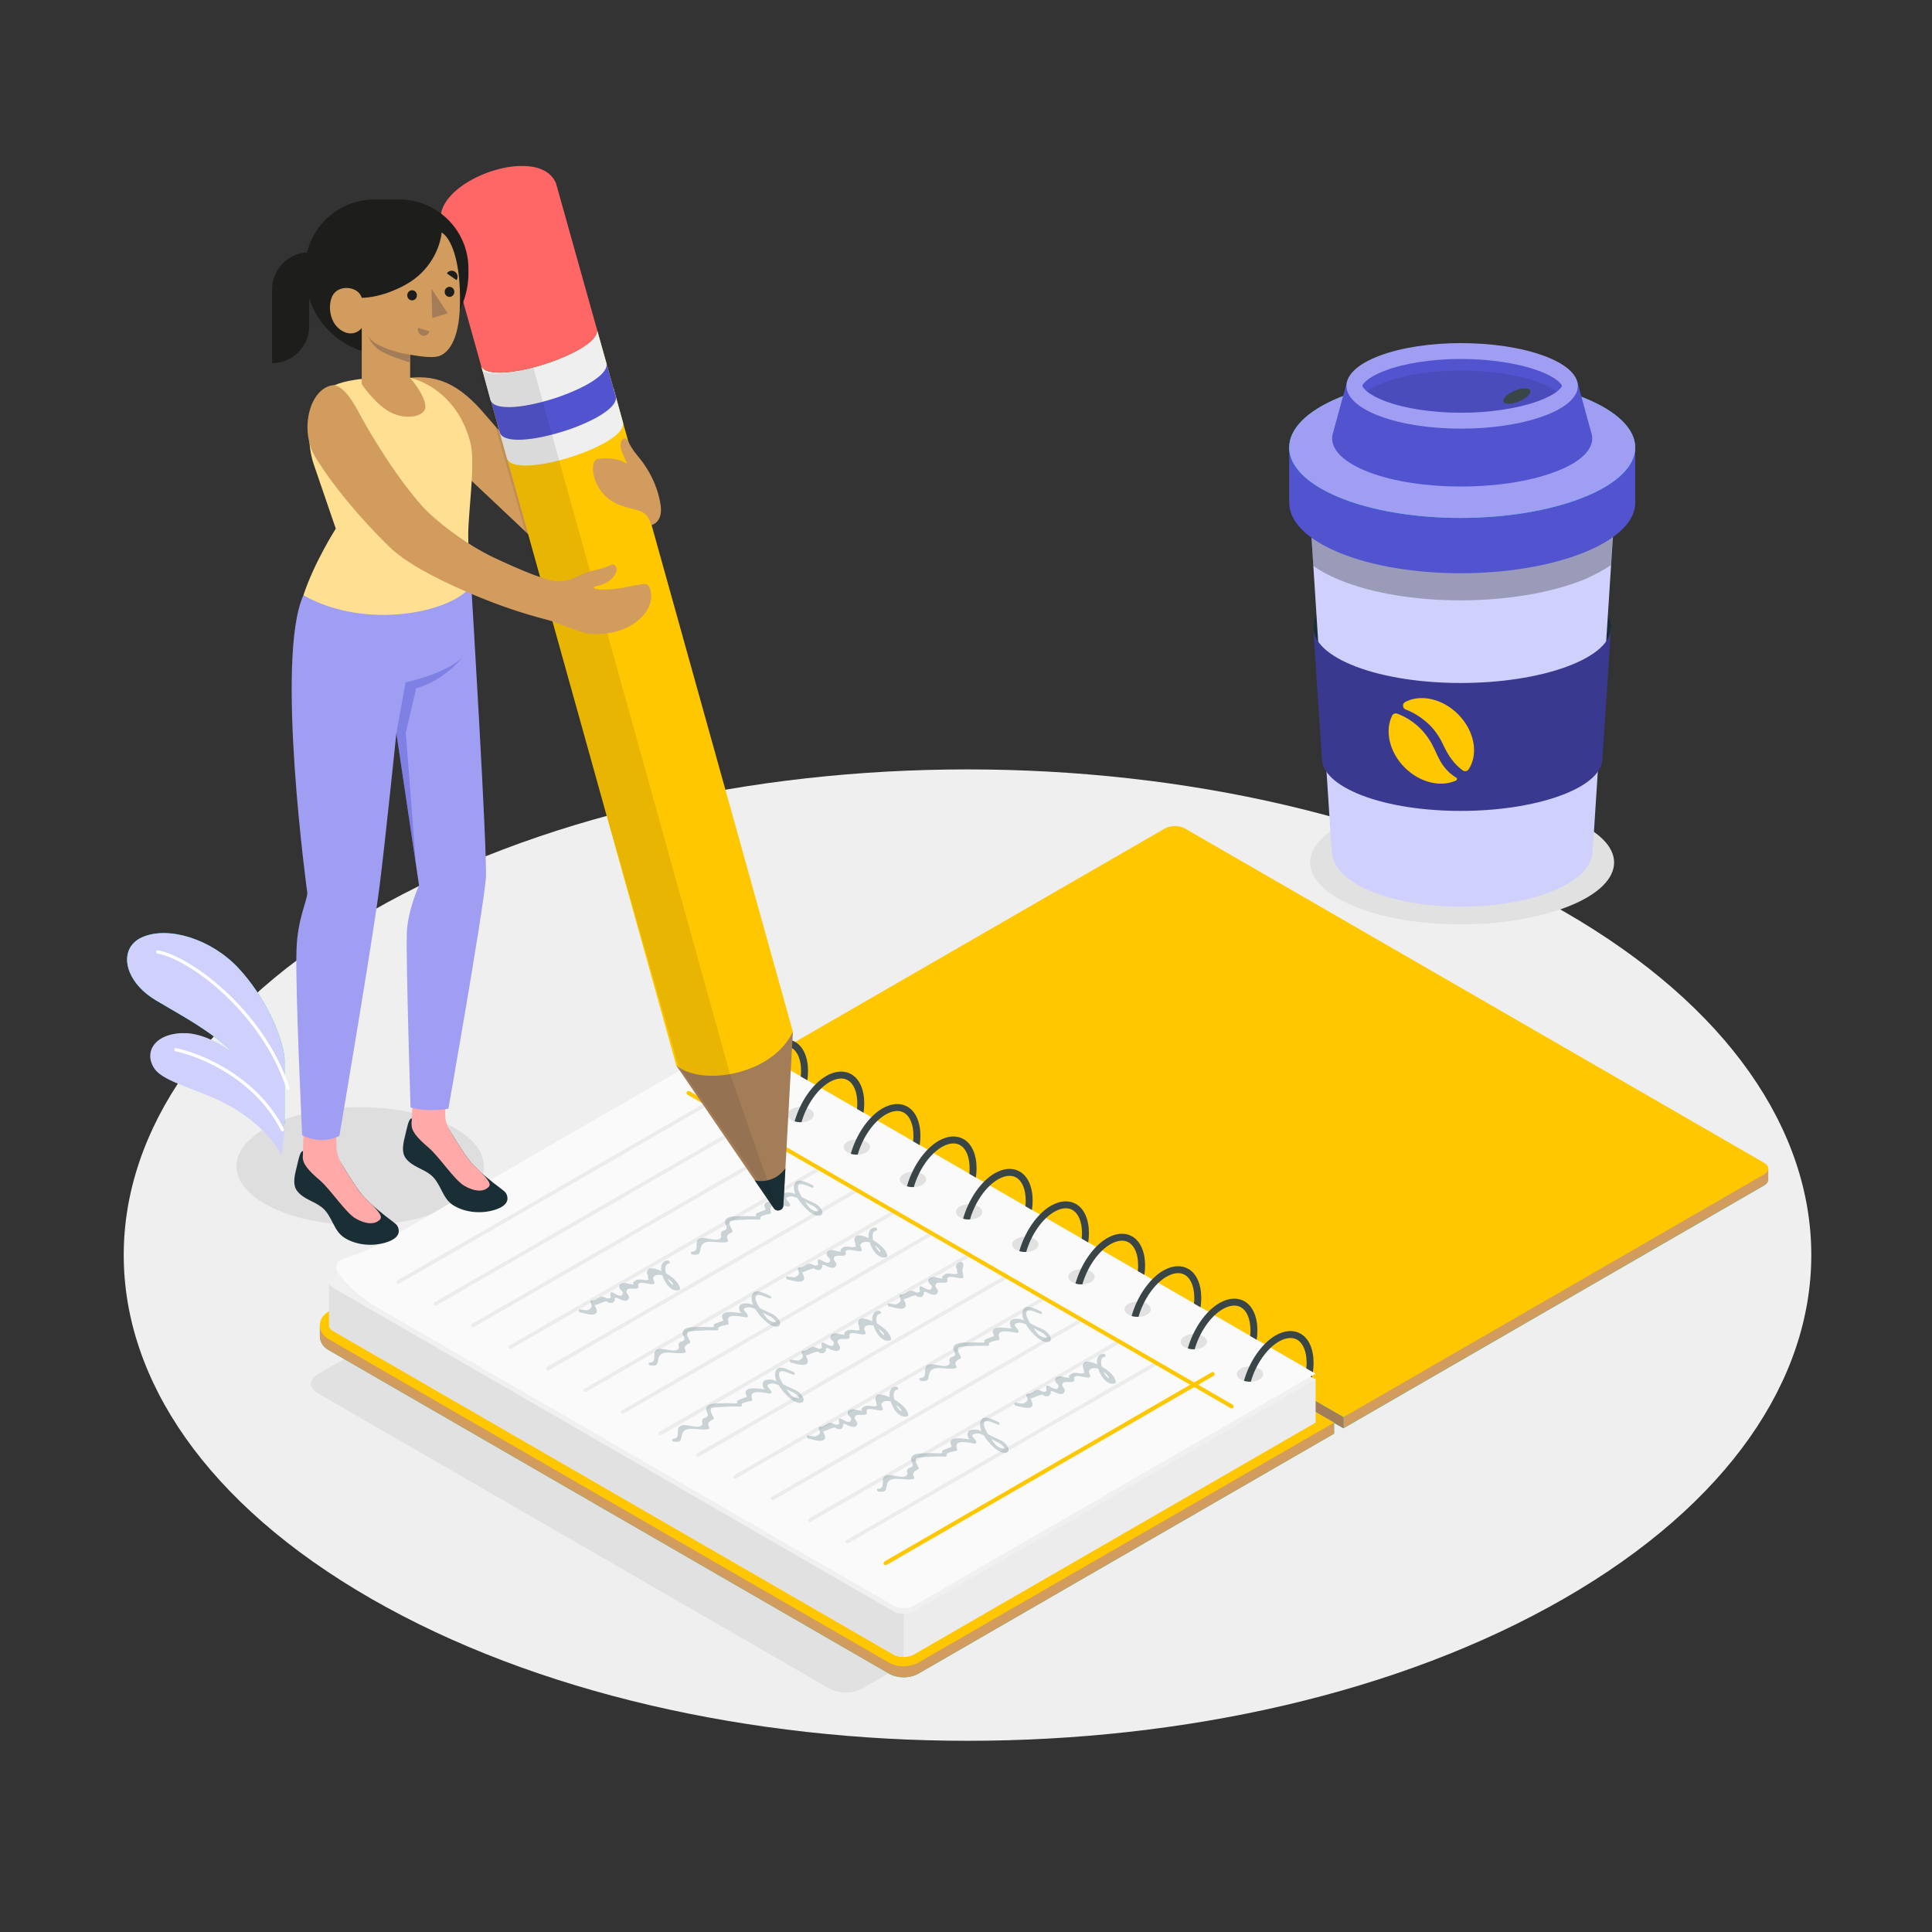 <?xml version="1.0" encoding="UTF-8"?><svg id="a" xmlns="http://www.w3.org/2000/svg" viewBox="0 0 300 300"><rect x="0" y="0" width="300" height="300" fill="#333333" stroke="none"/><path id="b" d="M57.59,248.22c51.17,29.45,134.13,29.46,185.29,0,51.17-29.46,51.17-77.21,0-106.66-51.17-29.45-134.13-29.45-185.29,0-51.17,29.45-51.17,77.21,0,106.66Z" style="fill:#efefef; isolation:isolate;"/><path id="c" d="M49.36,216.35l79.4,45.84c1.42,.82,3.73,.82,5.15,0l120.46-69.55c1.42-.82,1.42-2.15,0-2.97l-79.39-45.84c-1.42-.82-3.73-.82-5.15,0L49.36,213.38c-1.42,.82-1.42,2.15,0,2.97Z" style="fill:#e1e1e1;"/><path id="d" d="M69.51,187.56c-7.5,3.58-19.67,3.58-27.17,0-7.5-3.58-7.5-9.37,0-12.95,7.5-3.58,19.67-3.58,27.17,0,7.5,3.58,7.5,9.37,0,12.95Z" style="fill:#1d1d1b; isolation:isolate; opacity:.08;"/><g id="e"><g><path d="M44.2,164.49c-.29-3.63-3.09-9.82-7.23-14.22-4.14-4.41-10.77-6.53-14.86-4.75-3.81,1.65-2.97,6.76,2.05,9.78,5.02,3.02,12.51,6.72,15.07,12.44l4.96,6.87v-10.11Z" style="fill:#00dfbf;"/><path d="M44.2,164.49c-.29-3.63-3.09-9.82-7.23-14.22-4.14-4.41-10.77-6.53-14.86-4.75-3.81,1.65-2.97,6.76,2.05,9.78,5.02,3.02,12.51,6.72,15.07,12.44l4.96,6.87v-10.11Z" style="fill:#d0d0fc;"/><path d="M44.72,169.24s.05,0,.08-.01c.13-.04,.2-.19,.16-.32-4.08-12.31-15.64-20.55-20.44-21.34-.13-.02-.27,.07-.29,.21-.02,.14,.07,.27,.21,.29,4.7,.77,16.03,8.88,20.05,21,.03,.11,.13,.17,.24,.17Z" style="fill:#fff;"/></g><path d="M43.66,179.47c-.75-1.99-3.51-5.16-7.76-7.61-4.7-2.72-10.46-3.68-11.95-5.97-1.79-2.75,.41-5.66,5.04-5.46,4.62,.2,13.17,5.8,15.22,15.1l-.54,3.94Z" style="fill:#d0d0fc;"/><path d="M43.87,175.69s.08,0,.11-.03c.12-.06,.17-.21,.11-.34-3.98-7.92-12.38-11.63-16.72-12.57-.14-.03-.27,.06-.3,.19-.03,.14,.06,.27,.19,.3,4.25,.92,12.48,4.55,16.37,12.3,.04,.09,.13,.14,.22,.14Z" style="fill:#fff;"/></g><g id="f"><g><path d="M115.57,168.07v-1.72l65.32-35.99c.86-.49,2.24-.49,3.1,0l90.58,51.11s0,1.39,0,1.71c0,.32-.21,.65-.64,.9l-65.32,37.71-93.03-53.71Z" style="fill:#00dfbf;"/><path d="M274.57,183.17c0-.32,0-1.71,0-1.71l-1.11-.62-64.85,39.22v1.72l65.32-37.71c.43-.25,.64-.57,.64-.9Z" style="fill:#d19c5e;"/><path d="M115.57,166.35l65.32-37.71c.86-.49,2.24-.49,3.1,0l89.94,51.92c.86,.49,.86,1.3,0,1.79l-65.32,37.71-93.03-53.71Z" style="fill:#ffc700;"/><polygon points="208.61 221.78 208.61 220.06 115.57 166.35 115.57 168.07 208.61 221.78" style="fill:#a37c58;"/></g><g><path d="M117.06,168.89l-66.03,34.77-1.36,2.13v1.72c0,.86,.49,1.64,1.36,2.13l87.03,50.25c.63,.36,1.43,.56,2.27,.56s1.64-.2,2.27-.56l64.56-37.27v-1.72l-90.08-52.01Z" style="fill:#00dfbf;"/><path d="M117.06,168.89l-66.03,34.77-1.36,2.13v1.72c0,.86,.49,1.64,1.36,2.13l87.03,50.25c.63,.36,1.43,.56,2.27,.56s1.64-.2,2.27-.56l64.56-37.27v-1.72l-90.08-52.01Z" style="fill:#d19c5e;"/><path d="M140.32,258.74c-.83,0-1.64-.2-2.27-.56l-87.03-50.25c-.86-.5-1.36-1.28-1.36-2.13s.49-1.64,1.36-2.13l63.13-36.45,92.99,53.69-64.56,37.27c-.63,.36-1.43,.56-2.27,.56Z" style="fill:#ffc700;"/></g><g><path d="M114.16,162.17l-62.41,36.03-.64,.89v6.7h0c0,.32,.21,.65,.64,.89l87.03,50.25c.86,.49,2.24,.49,3.1,0l62.41-36.03v-6.7l-90.13-52.04Z" style="fill:#ececec;"/><path d="M204.29,214.21l-.78,.45-10.16,5.86-1.89,1.1-49.59,28.62c-.86,.49-2.25,.49-3.1,0l-87.03-50.25c-.85-.49-.85-1.3,0-1.79l.83-.48,61.58-35.55,89.36,51.59,.19,.11,.59,.34Z" style="fill:#f0f0f0;"/><path d="M140.32,250.61v6.7c-.56,0-1.12-.12-1.55-.37l-87.03-50.25c-.42-.24-.64-.57-.64-.89v-6.7c0,.32,.21,.64,.64,.89l87.03,50.25c.42,.25,.99,.37,1.55,.37Z" style="fill:#e1e1e1;"/></g><path d="M204.29,213.31l-11.24,6.48-1.76,1.02-49.41,28.53c-.86,.49-2.25,.49-3.1,0l-77.93-45c-.7-.39-1.35-.77-1.96-1.13-3.17-1.93-5.08-3.66-6.31-5.5-.05-.08-.1-.15-.15-.23-.1-.15-.16-.31-.19-.47-.14-.69,.31-1.35,1.09-1.57,1.51-.45,3.79-1.25,5.88-2.45,.03-.01,.05-.03,.08-.04l54.88-31.69,90.13,52.04Z" style="fill:#fafafa;"/><g><g><path d="M192.65,212.53c-.8,.46-.8,1.22,0,1.68,.8,.46,2.09,.46,2.89,0s.8-1.22,0-1.68c-.8-.46-2.1-.46-2.89,0Z" style="opacity:.1;"/><path d="M201.95,207.1c-1.1-.64-2.48-.54-3.89,.27-2.18,1.27-4.07,4.09-4.9,7.04,.33,.11,.7,.15,1.07,.13,.76-2.63,2.43-5.12,4.37-6.24,.63-.36,1.23-.54,1.78-.54,.38,0,.73,.09,1.04,.27,.93,.54,1.47,1.85,1.47,3.59,0,.29-.01,.57-.05,.86l1.02,.59c.07-.49,.11-.97,.11-1.45,0-2.13-.73-3.78-2-4.52Z" style="fill:#394547;"/><path d="M203.75,213.62c0,.08-.03,.16-.05,.25l-.19-.11,.24-.14Z" style="fill:#1a2e35;"/></g><g><path d="M183.93,207.49c-.8,.46-.8,1.21,0,1.68,.8,.46,2.09,.46,2.89,0,.8-.46,.8-1.22,0-1.68-.8-.46-2.1-.46-2.89,0Z" style="opacity:.1;"/><path d="M193.23,202.07c-1.1-.64-2.48-.54-3.89,.27-2.18,1.27-4.07,4.09-4.9,7.04,.33,.11,.7,.15,1.07,.13,.76-2.63,2.43-5.12,4.37-6.24,.63-.36,1.23-.54,1.78-.54,.38,0,.73,.09,1.04,.27,.93,.54,1.47,1.85,1.47,3.59,0,.29-.01,.57-.05,.86l1.02,.59c.07-.49,.11-.97,.11-1.45,0-2.13-.73-3.78-2-4.52Z" style="fill:#394547;"/></g><g><path d="M175.21,202.46c-.8,.46-.8,1.21,0,1.68,.8,.46,2.09,.46,2.89,0s.8-1.22,0-1.68-2.1-.46-2.89,0Z" style="opacity:.1;"/><path d="M184.51,197.03c-1.1-.64-2.48-.54-3.89,.27-2.18,1.27-4.07,4.09-4.9,7.04,.33,.11,.7,.15,1.07,.13,.76-2.63,2.43-5.12,4.37-6.24,.63-.36,1.23-.54,1.78-.54,.38,0,.73,.09,1.04,.27,.93,.54,1.47,1.85,1.47,3.59,0,.29-.01,.57-.05,.86l1.02,.59c.07-.49,.11-.97,.11-1.45,0-2.13-.73-3.78-2-4.52Z" style="fill:#394547;"/></g><g><path d="M166.49,197.42c-.8,.46-.8,1.21,0,1.68,.8,.46,2.09,.46,2.89,0,.8-.46,.8-1.22,0-1.68-.8-.46-2.1-.46-2.89,0Z" style="opacity:.1;"/><path d="M175.79,191.99c-1.1-.64-2.48-.54-3.89,.27-2.18,1.27-4.07,4.09-4.9,7.04,.33,.11,.7,.15,1.07,.13,.76-2.63,2.43-5.12,4.37-6.24,.63-.36,1.23-.54,1.78-.54,.38,0,.73,.09,1.04,.27,.93,.54,1.47,1.85,1.47,3.59,0,.29-.01,.57-.05,.86l1.02,.59c.07-.49,.11-.97,.11-1.45,0-2.13-.73-3.78-2-4.52Z" style="fill:#394547;"/></g><g><path d="M157.77,192.39c-.8,.46-.8,1.21,0,1.68,.8,.46,2.09,.46,2.89,0,.8-.46,.8-1.22,0-1.68-.8-.46-2.1-.46-2.89,0Z" style="opacity:.1;"/><path d="M167.07,186.96c-1.1-.64-2.48-.54-3.89,.27-2.18,1.27-4.07,4.09-4.9,7.04,.33,.11,.7,.15,1.07,.13,.76-2.63,2.43-5.12,4.37-6.24,.63-.36,1.23-.54,1.78-.54,.38,0,.73,.09,1.04,.27,.93,.54,1.47,1.85,1.47,3.59,0,.29-.01,.57-.05,.86l1.02,.59c.07-.49,.11-.97,.11-1.45,0-2.13-.73-3.78-2-4.52Z" style="fill:#394547;"/></g><g><path d="M149.04,187.35c-.8,.46-.8,1.22,0,1.68,.8,.46,2.09,.46,2.89,0,.8-.46,.8-1.22,0-1.68-.8-.46-2.1-.46-2.89,0Z" style="opacity:.1;"/><path d="M158.34,181.92c-1.1-.64-2.48-.54-3.89,.27-2.18,1.27-4.07,4.09-4.9,7.04,.33,.11,.7,.15,1.07,.13,.76-2.63,2.43-5.12,4.37-6.24,.63-.36,1.23-.54,1.77-.54,.38,0,.73,.09,1.04,.27,.93,.54,1.47,1.85,1.47,3.59,0,.29-.01,.57-.05,.86l1.02,.59c.07-.49,.11-.97,.11-1.45,0-2.13-.73-3.78-2-4.52Z" style="fill:#394547;"/></g><g><path d="M140.32,182.31c-.8,.46-.8,1.21,0,1.68,.8,.46,2.09,.46,2.89,0,.8-.46,.8-1.22,0-1.68-.8-.46-2.1-.46-2.89,0Z" style="opacity:.1;"/><path d="M149.62,176.89c-1.1-.64-2.48-.54-3.89,.27-2.18,1.27-4.07,4.09-4.9,7.04,.33,.11,.7,.15,1.07,.13,.76-2.63,2.43-5.12,4.37-6.24,.63-.36,1.23-.54,1.78-.54,.38,0,.73,.09,1.04,.27,.93,.54,1.47,1.85,1.47,3.59,0,.29-.01,.57-.05,.86l1.02,.59c.07-.49,.11-.97,.11-1.45,0-2.13-.73-3.78-2-4.52Z" style="fill:#394547;"/></g><g><path d="M131.6,177.28c-.8,.46-.8,1.21,0,1.68,.8,.46,2.09,.46,2.89,0,.8-.46,.8-1.22,0-1.68s-2.1-.46-2.89,0Z" style="opacity:.1;"/><path d="M140.9,171.85c-1.1-.64-2.48-.54-3.89,.27-2.18,1.27-4.07,4.09-4.9,7.04,.33,.11,.7,.15,1.07,.13,.76-2.63,2.43-5.12,4.37-6.24,.63-.36,1.23-.54,1.78-.54,.38,0,.73,.09,1.04,.27,.93,.54,1.47,1.85,1.47,3.59,0,.29-.01,.57-.05,.86l1.02,.59c.07-.49,.11-.97,.11-1.45,0-2.13-.73-3.78-2-4.52Z" style="fill:#394547;"/></g><g><path d="M122.88,172.24c-.8,.46-.8,1.21,0,1.68,.8,.46,2.09,.46,2.89,0,.8-.46,.8-1.22,0-1.68-.8-.46-2.1-.46-2.89,0Z" style="opacity:.1;"/><path d="M132.18,166.81c-1.1-.64-2.48-.54-3.89,.27-2.18,1.27-4.07,4.09-4.9,7.04,.33,.11,.7,.15,1.07,.13,.76-2.63,2.43-5.12,4.37-6.24,.63-.36,1.23-.54,1.78-.54,.38,0,.73,.09,1.04,.27,.93,.54,1.47,1.85,1.47,3.59,0,.29-.01,.57-.05,.86l1.02,.59c.07-.49,.11-.97,.11-1.45,0-2.13-.73-3.78-2-4.52Z" style="fill:#394547;"/></g><g><path d="M114.15,167.21c-.8,.46-.8,1.21,0,1.68s2.09,.46,2.89,0c.8-.46,.8-1.22,0-1.68-.8-.46-2.1-.46-2.89,0Z" style="opacity:.1;"/><path d="M123.45,161.78c-1.1-.64-2.48-.54-3.89,.27-2.18,1.27-4.07,4.09-4.9,7.04,.33,.11,.7,.15,1.07,.13,.76-2.63,2.43-5.12,4.37-6.24,.63-.36,1.23-.54,1.78-.54,.38,0,.73,.09,1.04,.27,.93,.54,1.47,1.85,1.47,3.59,0,.29-.01,.57-.05,.86l1.02,.59c.07-.49,.11-.97,.11-1.45,0-2.13-.73-3.78-2-4.52Z" style="fill:#394547;"/></g></g><g><line x1="179.62" y1="211.66" x2="131.6" y2="239.38" style="fill:none; stroke:#ececec; stroke-linecap:round; stroke-miterlimit:10; stroke-width:.57px;"/><line x1="173.8" y1="208.3" x2="125.79" y2="236.03" style="fill:none; stroke:#ececec; stroke-linecap:round; stroke-miterlimit:10; stroke-width:.57px;"/><line x1="167.98" y1="204.95" x2="119.97" y2="232.67" style="fill:none; stroke:#ececec; stroke-linecap:round; stroke-miterlimit:10; stroke-width:.57px;"/><line x1="162.17" y1="201.59" x2="114.15" y2="229.31" style="fill:none; stroke:#ececec; stroke-linecap:round; stroke-miterlimit:10; stroke-width:.57px;"/><line x1="156.35" y1="198.23" x2="108.34" y2="225.95" style="fill:none; stroke:#ececec; stroke-linecap:round; stroke-miterlimit:10; stroke-width:.57px;"/><line x1="150.54" y1="194.87" x2="102.52" y2="222.6" style="fill:none; stroke:#ececec; stroke-linecap:round; stroke-miterlimit:10; stroke-width:.57px;"/><line x1="144.72" y1="191.52" x2="96.71" y2="219.24" style="fill:none; stroke:#ececec; stroke-linecap:round; stroke-miterlimit:10; stroke-width:.57px;"/><line x1="138.91" y1="188.16" x2="90.89" y2="215.88" style="fill:none; stroke:#ececec; stroke-linecap:round; stroke-miterlimit:10; stroke-width:.57px;"/><line x1="133.09" y1="184.8" x2="85.08" y2="212.52" style="fill:none; stroke:#ececec; stroke-linecap:round; stroke-miterlimit:10; stroke-width:.57px;"/><line x1="127.28" y1="181.44" x2="79.26" y2="209.17" style="fill:none; stroke:#ececec; stroke-linecap:round; stroke-miterlimit:10; stroke-width:.57px;"/><line x1="121.46" y1="178.09" x2="73.45" y2="205.81" style="fill:none; stroke:#ececec; stroke-linecap:round; stroke-miterlimit:10; stroke-width:.57px;"/><line x1="115.65" y1="174.73" x2="67.63" y2="202.45" style="fill:none; stroke:#ececec; stroke-linecap:round; stroke-miterlimit:10; stroke-width:.57px;"/><line x1="109.83" y1="171.37" x2="61.82" y2="199.09" style="fill:none; stroke:#ececec; stroke-linecap:round; stroke-miterlimit:10; stroke-width:.57px;"/></g><g><path d="M191.25,218.69c-.05,0-.11-.01-.16-.04l-84.33-48.67c-.15-.09-.2-.28-.12-.43,.09-.15,.28-.2,.43-.11l84.33,48.67c.15,.09,.2,.28,.12,.43-.06,.1-.16,.16-.27,.16Z" style="fill:#ffc700;"/><path d="M137.51,243.05c-.11,0-.21-.06-.27-.16-.09-.15-.03-.34,.11-.43l50.79-29.37c.15-.09,.34-.03,.43,.11,.09,.15,.03,.34-.11,.43l-50.79,29.37s-.1,.04-.16,.04Z" style="fill:#ffc700;"/></g><g style="opacity:.25;"><g><path d="M162.89,207.23c-.44-.67-1.26-.94-1.96-1.26-.29-.13-.61-.31-.95-.48-.44-.71-1.03-1.87-.25-2.01,.46-.09,1.36,.4,1.87,.55,.28,.08,.22-.33,.02-.41-.86-.34-2.49-1.4-2.84,.06-.1,.39,0,.86,.2,1.34-.43-.17-.86-.27-1.26-.23-.4,.04-.75,.05-.89,.52-.08,.26,.03,.37,.05,.57,.03,.3,.32,.39,.41,.41-.05,0-.18-.02-.46-.03-.61-.02-2.26-.42-2.64,.33-.16,.31,.2,.74,.15,.86-.02,.05-1.2,.45-1.41,.58-.09,.06-.03,.38-.08,.41-.18,.1-1.39-.02-1.75,.01-.96,.08-3.34-.28-3.03,1.2,.03,.16,.16,.14,.19,.4,.02,.21,.05,.31,.07,.36-.03,0-.1,.02-.23,.2-.08,.11-.41,.08-.53,.23-.46,.57,.24,.77-.33,1.13-.8,.5-2.47-.51-3.28,.05-.72,.5,.22,1.94-1.06,1.96-.28,0-.12,.42,.1,.44,1.2,.1,1.07-.12,1.3-1.1,.37-1.59,2.75-.5,4.09-.86,.15-.04,.17-.23,.1-.35-.35-.57,.06-.88,.59-1.12,.15-.07,.17-.21,.1-.35-.14-.26-.65-1.05-.34-1.43,.07-.09,1.25-.16,1.42-.17,1.03-.06,2.07-.11,3.11-.05,.14,0,.26-.16,.2-.29-.15-.33,1.19-.55,1.49-.61,.12-.03,.17-.18,.13-.28-.64-1.59,1.72-1.01,2.7-.85,.19,.03,.33-.12,.27-.3-.15-.54-1.34-1.08,.07-1.27,.28-.04,.66,.08,1.08,.26,.65,1.09,1.73,2.15,2.46,2.53,.93,.49,1.87,.16,1.16-.92Zm-.43,.29c.29,.39-.63,.07-.74,.02-.54-.24-.91-.84-1.23-1.31,.29,.16,.54,.3,.73,.39,.51,.23,.9,.44,1.25,.9Z" style="fill:#375a64;"/><path d="M138.87,217.34c-.18-.69-.2-1.45,.45-1.54,.31-.04,.09-.46-.14-.47-.87-.03-1.14,.73-1.03,1.63-.4-.18-.78-.31-1.08-.37-.56-.11-.93-.12-1.12,.45-.11,.34,.16,.57,.14,.88-.03,.45,.42,.27-.26,.45-.17,.05-.59-.07-.79-.08-.69-.03-.75,.01-1.17,.36-.43,.36,.63,.53-.62,.33-.32-.05-.65-.21-.98-.14-.46,.1-.7,.24-.63,.75,.03,.23,.53,.53,.53,.68-.03,1.1-1.2,.17-1.65,0-.13-.05-.28,.03-.28,.17-.02,.55,.36,.74-.43,.79-.1,0-.64-.3-.82-.3-.51-.01-.98,.67-1.65,.61-.18-.02-.24,.15-.19,.3,.18,.5,.45,.8-.55,1.23-.02,0-1.18-.15-1.16-.15-.29,0-.1,.47,.12,.48,.46,.03,2.01,.69,2.47,.07,.34-.46-.33-.99-.16-1.28-.11,.19,.88-.27,.99-.31,.16-.06,.57-.22,.78-.21,.14,0,.26,.23,.4,.22,.19,0,.4,.09,.58-.01,.13-.08,.22-.32,.29-.37,.18-.12-.23-.26,.12-.38,.25-.09,.47,.17,.71,.24,.37,.12,.94,.4,1.26,0,.42-.52-.35-.89-.28-1.24,.16-.79,1.28-.19,1.8-.54,.08-.05,.1-.15,.07-.24-.32-1.09,1.65-.24,2.28-.35,.11-.02,.23-.09,.21-.23-.01-.1-.25-.67-.24-.68,.16-.65,1.05-.58,1.47-.47,.4,1.32,1.45,2.66,2.59,2.3,.08-.03,.15-.11,.14-.2-.08-.88-1.1-1.78-2.16-2.4Zm.41,1.09c-.04-.07-.09-.18-.15-.31,.38,.28,.74,.62,.8,.79,.22,.66-.55-.3-.65-.48Z" style="fill:#375a64;"/></g><g><path d="M156.32,224.43c-.44-.67-1.26-.94-1.96-1.26-.29-.13-.61-.31-.95-.48-.44-.71-1.03-1.87-.25-2.01,.46-.09,1.36,.4,1.87,.55,.28,.08,.22-.33,.02-.41-.86-.34-2.49-1.4-2.84,.06-.1,.39,0,.86,.2,1.34-.43-.17-.86-.27-1.26-.23-.4,.04-.75,.05-.89,.52-.08,.26,.03,.37,.05,.57,.03,.3,.32,.39,.41,.41-.05,0-.18-.02-.46-.03-.61-.02-2.26-.42-2.64,.33-.16,.31,.2,.74,.15,.86-.02,.05-1.2,.45-1.41,.58-.09,.06-.03,.38-.08,.41-.18,.1-1.39-.02-1.75,.01-.96,.08-3.34-.28-3.03,1.2,.03,.16,.16,.14,.19,.4,.02,.21,.05,.31,.07,.36-.03,0-.1,.02-.23,.2-.08,.11-.41,.08-.53,.23-.46,.57,.24,.77-.33,1.13-.8,.5-2.47-.51-3.28,.05-.72,.5,.22,1.94-1.06,1.96-.28,0-.12,.42,.1,.44,1.2,.1,1.07-.12,1.3-1.1,.37-1.59,2.75-.5,4.09-.86,.15-.04,.17-.23,.1-.35-.35-.57,.06-.88,.59-1.12,.15-.07,.17-.21,.1-.35-.14-.26-.65-1.05-.34-1.43,.07-.09,1.25-.16,1.42-.17,1.03-.06,2.07-.11,3.11-.05,.14,0,.26-.16,.2-.29-.15-.33,1.19-.55,1.49-.61,.12-.03,.17-.18,.13-.28-.64-1.59,1.72-1.01,2.7-.85,.19,.03,.33-.12,.27-.3-.15-.54-1.34-1.08,.07-1.27,.28-.04,.66,.08,1.08,.26,.65,1.09,1.73,2.15,2.46,2.53,.93,.49,1.87,.16,1.16-.92Zm-.43,.29c.29,.39-.63,.07-.74,.02-.54-.24-.91-.84-1.23-1.31,.29,.16,.54,.3,.73,.39,.51,.23,.9,.44,1.25,.9Z" style="fill:#375a64;"/><path d="M171.08,212.23c-.18-.69-.2-1.45,.45-1.54,.31-.04,.09-.46-.14-.47-.87-.03-1.14,.73-1.03,1.63-.4-.18-.78-.31-1.08-.37-.56-.11-.93-.12-1.12,.45-.11,.34,.16,.57,.14,.88-.03,.45,.42,.27-.26,.45-.17,.05-.59-.07-.79-.08-.69-.03-.75,.01-1.17,.36-.43,.36,.63,.53-.62,.33-.32-.05-.65-.21-.98-.14-.46,.1-.7,.24-.63,.75,.03,.23,.53,.53,.53,.68-.03,1.1-1.2,.17-1.65,0-.13-.05-.28,.03-.28,.17-.02,.55,.36,.74-.43,.79-.1,0-.64-.3-.82-.3-.51-.01-.98,.67-1.64,.61-.18-.02-.24,.15-.19,.3,.18,.5,.45,.8-.55,1.23-.02,0-1.18-.15-1.16-.15-.29,0-.1,.47,.12,.48,.46,.03,2.01,.69,2.47,.07,.34-.46-.33-.99-.16-1.28-.11,.19,.88-.27,.99-.31,.16-.06,.57-.22,.78-.21,.14,0,.26,.23,.4,.22,.19,0,.4,.09,.58-.01,.13-.08,.22-.32,.29-.37,.18-.12-.23-.26,.12-.38,.25-.09,.47,.17,.71,.24,.37,.12,.94,.4,1.26,0,.42-.52-.35-.89-.28-1.24,.16-.79,1.28-.19,1.8-.54,.08-.05,.1-.15,.07-.24-.32-1.09,1.65-.24,2.28-.35,.11-.02,.23-.09,.21-.23-.01-.1-.25-.67-.24-.68,.16-.65,1.05-.58,1.47-.47,.4,1.32,1.45,2.66,2.59,2.3,.08-.03,.15-.11,.14-.2-.08-.88-1.1-1.78-2.16-2.4Zm.41,1.09c-.04-.07-.09-.18-.15-.31,.38,.28,.74,.62,.8,.79,.22,.66-.55-.3-.65-.48Z" style="fill:#375a64;"/></g><g><path d="M127.42,187.62c-.44-.67-1.26-.94-1.96-1.26-.29-.13-.61-.31-.95-.48-.44-.71-1.03-1.87-.25-2.01,.46-.09,1.36,.4,1.87,.55,.28,.08,.22-.33,.02-.41-.86-.34-2.49-1.4-2.84,.06-.1,.39,0,.86,.2,1.34-.43-.17-.86-.27-1.26-.23-.4,.04-.75,.05-.89,.52-.08,.26,.03,.37,.05,.57,.03,.3,.32,.39,.41,.41-.05,0-.18-.02-.46-.03-.61-.02-2.26-.42-2.64,.33-.16,.31,.2,.74,.15,.86-.02,.05-1.2,.45-1.41,.58-.09,.06-.03,.38-.08,.41-.18,.1-1.39-.02-1.75,.01-.96,.08-3.34-.28-3.03,1.2,.03,.16,.16,.14,.19,.4,.02,.21,.05,.31,.07,.36-.03,0-.1,.02-.23,.2-.08,.11-.41,.08-.53,.23-.46,.57,.24,.77-.33,1.13-.8,.5-2.47-.51-3.28,.05-.72,.5,.22,1.94-1.06,1.96-.28,0-.12,.42,.1,.44,1.2,.1,1.07-.12,1.3-1.1,.37-1.59,2.75-.5,4.09-.86,.15-.04,.17-.23,.1-.35-.35-.57,.06-.88,.59-1.12,.15-.07,.17-.21,.1-.35-.14-.26-.65-1.05-.34-1.43,.07-.09,1.25-.16,1.42-.17,1.03-.06,2.07-.11,3.11-.05,.14,0,.26-.16,.2-.29-.15-.33,1.19-.55,1.49-.61,.12-.03,.17-.18,.13-.28-.64-1.59,1.72-1.01,2.7-.85,.19,.03,.33-.12,.27-.3-.15-.54-1.34-1.08,.07-1.27,.28-.04,.66,.08,1.08,.26,.65,1.09,1.73,2.15,2.46,2.53,.93,.49,1.87,.16,1.16-.92Zm-.43,.29c.29,.39-.63,.07-.74,.02-.54-.24-.91-.84-1.23-1.31,.29,.16,.54,.3,.73,.39,.51,.23,.9,.44,1.25,.9Z" style="fill:#375a64;"/><path d="M103.41,197.74c-.18-.69-.2-1.45,.45-1.54,.31-.04,.09-.46-.14-.47-.87-.03-1.14,.73-1.03,1.63-.4-.18-.78-.31-1.08-.37-.56-.11-.93-.12-1.12,.45-.11,.34,.16,.57,.14,.88-.03,.45,.42,.27-.26,.45-.17,.05-.59-.07-.79-.08-.69-.03-.75,.01-1.17,.36-.43,.36,.63,.53-.62,.33-.32-.05-.65-.21-.98-.14-.46,.1-.7,.24-.63,.75,.03,.23,.53,.53,.53,.68-.03,1.1-1.2,.17-1.65,0-.13-.05-.28,.03-.28,.17-.02,.55,.36,.74-.43,.79-.1,0-.64-.3-.82-.3-.51-.01-.98,.67-1.64,.61-.18-.02-.24,.15-.19,.3,.18,.5,.45,.8-.55,1.23-.02,0-1.18-.15-1.16-.15-.29,0-.1,.47,.12,.48,.46,.03,2.01,.69,2.47,.07,.34-.46-.33-.99-.16-1.28-.11,.19,.88-.27,.99-.31,.16-.06,.57-.22,.78-.21,.14,0,.26,.23,.4,.22,.19,0,.4,.09,.58-.01,.13-.08,.22-.32,.29-.37,.18-.12-.23-.26,.12-.38,.25-.09,.47,.17,.71,.24,.37,.12,.94,.4,1.26,0,.42-.52-.35-.89-.28-1.24,.16-.79,1.28-.19,1.8-.54,.08-.05,.1-.15,.07-.24-.32-1.09,1.65-.24,2.28-.35,.11-.02,.23-.09,.21-.23-.01-.1-.25-.67-.24-.68,.16-.65,1.05-.58,1.47-.47,.4,1.32,1.45,2.66,2.59,2.3,.08-.03,.15-.11,.14-.2-.08-.88-1.1-1.78-2.16-2.4Zm.41,1.09c-.04-.07-.09-.18-.15-.31,.38,.28,.74,.62,.8,.79,.22,.66-.55-.3-.65-.48Z" style="fill:#375a64;"/></g><g><path d="M120.85,204.83c-.44-.67-1.26-.94-1.96-1.26-.29-.13-.61-.31-.95-.48-.44-.71-1.03-1.87-.25-2.01,.46-.09,1.36,.4,1.87,.55,.28,.08,.22-.33,.02-.41-.86-.34-2.49-1.4-2.84,.06-.1,.39,0,.86,.2,1.34-.43-.17-.86-.27-1.26-.23-.4,.04-.75,.05-.89,.52-.08,.26,.03,.37,.05,.57,.03,.3,.32,.39,.41,.41-.05,0-.18-.02-.46-.03-.61-.02-2.26-.42-2.64,.33-.16,.31,.2,.74,.15,.86-.02,.05-1.2,.45-1.41,.58-.09,.06-.03,.38-.08,.41-.18,.1-1.39-.02-1.75,.01-.96,.08-3.34-.28-3.03,1.2,.03,.16,.16,.14,.19,.4,.02,.21,.05,.31,.07,.36-.03,0-.1,.02-.23,.2-.08,.11-.41,.08-.53,.23-.46,.57,.24,.77-.33,1.13-.8,.5-2.47-.51-3.28,.05-.72,.5,.22,1.94-1.06,1.96-.28,0-.12,.42,.1,.44,1.2,.1,1.07-.12,1.3-1.1,.37-1.59,2.75-.5,4.09-.86,.15-.04,.17-.23,.1-.35-.35-.57,.06-.88,.59-1.12,.15-.07,.17-.21,.1-.35-.14-.26-.65-1.05-.34-1.43,.07-.09,1.25-.16,1.42-.17,1.03-.06,2.07-.11,3.11-.05,.14,0,.26-.16,.2-.29-.15-.33,1.19-.55,1.49-.61,.12-.03,.17-.18,.13-.28-.64-1.59,1.72-1.01,2.7-.85,.19,.03,.33-.12,.27-.3-.15-.54-1.34-1.08,.07-1.27,.28-.04,.66,.08,1.08,.26,.65,1.09,1.73,2.15,2.46,2.53,.93,.49,1.87,.16,1.16-.92Zm-.43,.29c.29,.39-.63,.07-.74,.02-.54-.24-.91-.84-1.23-1.31,.29,.16,.54,.3,.73,.39,.51,.23,.9,.44,1.25,.9Z" style="fill:#375a64;"/><path d="M135.61,192.63c-.18-.69-.2-1.45,.45-1.54,.31-.04,.09-.46-.14-.47-.87-.03-1.14,.73-1.03,1.63-.4-.18-.78-.31-1.08-.37-.56-.11-.93-.12-1.12,.45-.11,.34,.16,.57,.14,.88-.03,.45,.42,.27-.26,.45-.17,.05-.59-.07-.79-.08-.69-.03-.75,.01-1.17,.36-.43,.36,.63,.53-.62,.33-.32-.05-.65-.21-.98-.14-.46,.1-.7,.24-.63,.75,.03,.23,.53,.53,.53,.68-.03,1.1-1.2,.17-1.65,0-.13-.05-.28,.03-.28,.17-.02,.55,.36,.74-.43,.79-.1,0-.64-.3-.82-.3-.51-.01-.98,.67-1.64,.61-.18-.02-.24,.15-.19,.3,.18,.5,.45,.8-.55,1.23-.02,0-1.18-.15-1.16-.15-.29,0-.1,.47,.12,.48,.46,.03,2.01,.69,2.47,.07,.34-.46-.33-.99-.16-1.28-.11,.19,.88-.27,.99-.31,.16-.06,.57-.22,.78-.21,.14,0,.26,.23,.4,.22,.19,0,.4,.09,.58-.01,.13-.08,.22-.32,.29-.37,.18-.12-.23-.26,.12-.38,.25-.09,.47,.17,.7,.24,.37,.12,.94,.4,1.26,0,.42-.52-.35-.89-.28-1.24,.16-.79,1.28-.19,1.8-.54,.08-.05,.1-.15,.07-.24-.32-1.09,1.65-.24,2.28-.35,.11-.02,.23-.09,.21-.23-.01-.1-.25-.67-.24-.68,.16-.65,1.05-.58,1.47-.47,.4,1.32,1.45,2.66,2.59,2.3,.08-.03,.15-.11,.14-.2-.08-.88-1.1-1.78-2.16-2.4Zm.41,1.09c-.04-.07-.09-.18-.15-.31,.38,.28,.74,.62,.8,.79,.22,.66-.55-.3-.65-.48Z" style="fill:#375a64;"/></g><g><path d="M124.5,216.67c-.44-.67-1.26-.94-1.96-1.26-.29-.13-.61-.31-.95-.48-.44-.71-1.03-1.87-.25-2.01,.46-.09,1.36,.4,1.87,.55,.28,.08,.22-.33,.02-.41-.86-.34-2.49-1.4-2.84,.06-.1,.39,0,.86,.2,1.34-.43-.17-.86-.27-1.26-.23-.4,.04-.75,.05-.89,.52-.08,.26,.03,.37,.05,.57,.03,.3,.32,.39,.41,.41-.05,0-.18-.02-.46-.03-.61-.02-2.26-.42-2.64,.33-.16,.31,.2,.74,.15,.86-.02,.05-1.2,.45-1.41,.58-.09,.06-.03,.38-.08,.41-.18,.1-1.39-.02-1.75,.01-.96,.08-3.34-.28-3.03,1.2,.03,.16,.16,.14,.19,.4,.02,.21,.05,.31,.07,.36-.03,0-.1,.02-.23,.2-.08,.11-.41,.08-.53,.23-.46,.57,.24,.77-.33,1.13-.8,.5-2.47-.51-3.28,.05-.72,.5,.22,1.94-1.06,1.96-.28,0-.12,.42,.1,.44,1.2,.1,1.07-.12,1.3-1.1,.37-1.59,2.75-.5,4.09-.86,.15-.04,.17-.23,.1-.35-.35-.57,.06-.88,.59-1.12,.15-.07,.17-.21,.1-.35-.14-.26-.65-1.05-.34-1.43,.07-.09,1.25-.16,1.42-.17,1.03-.06,2.07-.11,3.11-.05,.14,0,.26-.16,.2-.29-.15-.33,1.19-.55,1.49-.61,.12-.03,.17-.18,.13-.28-.64-1.59,1.72-1.01,2.7-.85,.19,.03,.33-.12,.27-.3-.15-.54-1.34-1.08,.07-1.27,.28-.04,.66,.08,1.08,.26,.65,1.09,1.73,2.15,2.46,2.53,.93,.49,1.87,.16,1.16-.92Zm-.43,.29c.29,.39-.63,.07-.74,.02-.54-.24-.91-.84-1.23-1.31,.29,.16,.54,.3,.73,.39,.51,.23,.9,.44,1.25,.9Z" style="fill:#375a64;"/><path d="M136.19,205.55c-.18-.69-.2-1.45,.45-1.54,.31-.04,.09-.46-.14-.47-.87-.03-1.14,.73-1.03,1.63-.4-.18-.78-.31-1.08-.37-.56-.11-.93-.12-1.12,.45-.11,.34,.16,.57,.14,.88-.03,.45,.42,.27-.26,.45-.17,.05-.59-.07-.79-.08-.69-.03-.75,.01-1.17,.36-.43,.36,.63,.53-.62,.33-.32-.05-.65-.21-.98-.14-.46,.1-.7,.24-.63,.75,.03,.23,.53,.53,.53,.68-.03,1.1-1.2,.17-1.65,0-.13-.05-.28,.03-.28,.17-.02,.55,.36,.74-.43,.79-.1,0-.64-.3-.82-.3-.51-.01-.98,.67-1.64,.61-.18-.02-.24,.15-.19,.3,.18,.5,.45,.8-.55,1.23-.02,0-1.18-.15-1.16-.15-.29,0-.1,.47,.12,.48,.46,.03,2.01,.69,2.47,.07,.34-.46-.33-.99-.16-1.28-.11,.19,.88-.27,.99-.31,.16-.06,.57-.22,.78-.21,.14,0,.26,.23,.4,.22,.19,0,.4,.09,.58-.01,.13-.08,.22-.32,.29-.37,.18-.12-.23-.26,.12-.38,.25-.09,.47,.17,.71,.24,.37,.12,.94,.4,1.26,0,.42-.52-.35-.89-.28-1.24,.16-.79,1.28-.19,1.8-.54,.08-.05,.1-.15,.07-.24-.32-1.09,1.65-.24,2.28-.35,.11-.02,.23-.09,.21-.23-.01-.1-.25-.67-.24-.68,.16-.65,1.05-.58,1.47-.47,.4,1.32,1.45,2.66,2.59,2.3,.08-.03,.15-.11,.14-.2-.08-.88-1.1-1.78-2.16-2.4Zm.41,1.09c-.04-.07-.09-.18-.15-.31,.38,.28,.74,.62,.8,.79,.22,.66-.55-.3-.65-.48Z" style="fill:#375a64;"/><path d="M149.58,196.54c.01-.09,.02-.18,0-.26-.19-.68-.97-.17-1.1,.24-.11,.34,.16,.57,.14,.88-.03,.45,.42,.27-.26,.45-.17,.05-.59-.07-.79-.08-.69-.03-.75,.01-1.17,.36-.43,.36,.63,.53-.62,.33-.32-.05-.65-.21-.98-.14-.46,.1-.7,.24-.63,.75,.03,.23,.53,.53,.53,.68-.03,1.1-1.2,.17-1.65,0-.13-.05-.28,.03-.28,.17-.02,.55,.36,.74-.43,.79-.1,0-.64-.3-.82-.3-.51-.01-.98,.67-1.65,.61-.18-.02-.24,.15-.19,.3,.18,.5,.45,.8-.55,1.23-.02,0-1.18-.15-1.16-.15-.29,0-.1,.47,.12,.48,.46,.03,2.01,.69,2.47,.07,.34-.46-.33-.99-.16-1.28-.11,.19,.88-.27,.99-.31,.16-.06,.57-.22,.78-.21,.14,0,.26,.23,.4,.22,.19,0,.4,.09,.58-.01,.13-.08,.22-.32,.29-.37,.18-.12-.23-.26,.12-.38,.25-.09,.47,.17,.7,.24,.37,.12,.94,.4,1.26,0,.42-.52-.35-.89-.28-1.24,.16-.79,1.28-.19,1.8-.54,.08-.05,.1-.15,.07-.24-.32-1.09,1.65-.24,2.28-.35,.11-.02,.23-.09,.21-.23-.06-.51-.23-.86-.09-1.4,.03-.1,.06-.21,.08-.32Z" style="fill:#375a64;"/></g></g></g><g id="g"><path d="M75.47,64.53c3.23,3.86,8.56,9.07,11.59,12.87,1.59,1.99,2.49,4.47,2.45,7.02-.03,1.89-.54,3.47-2.39,2.67-1.34-.58-2.19-1.28-4.14-3.2-1.75-1.73-10.24-9.68-10.24-9.68,0,0-1.59-9.77-4.21-10.57-2.62-.8-4.85-4.98-4.85-4.98,4.28-.43,7.69,.97,11.78,5.87Z" style="fill:#d19c5e;"/><g><path d="M104.99,165.42l15.16,22.19c.44,.65,1.45,.36,1.49-.42l1.48-26.98-18.12,5.21Z" style="fill:#a37c58;"/><path d="M121.64,187.19c-.04,.78-1.05,1.06-1.49,.42l-2.96-4.33h0c1.65,.38,3.38-.2,4.47-1.5l.3-.35-.32,5.77Z" style="fill:#1a2e35;"/><path d="M92.66,51.03l.67,2.4,.82,2.89,28.97,103.89c-1.31,2.73-3.85,4.63-6.66,5.71-4.27,1.67-9.18,1.47-11.45-.5l-28.76-103.12-1.54-5.53c1.2,3.52,19.11-2.19,17.96-5.74Z" style="fill:#ffc700;"/><path d="M95.23,60.14l1.48,5.35c.48,1.54-2.55,3.45-6.27,4.85-4.94,1.88-11.09,2.85-11.73,.82l-1.1-3.94-.37-1.42c.64,2.04,6.79,1.06,11.73-.81,3.56-1.35,6.5-3.18,6.28-4.68v-.02c0-.05-.01-.1-.03-.16Z" style="fill:#efefef; isolation:isolate;"/><path d="M95.59,61.48c1.12,3.57-16.86,9.24-17.98,5.67l-1.5-5.35c1.12,3.57,19.11-2.1,17.98-5.67l1.5,5.35Z" style="fill:#5254cf;"/><path d="M92.66,51.03l1.48,5.28c1.13,3.5-16.18,9.14-17.9,5.98-.04-.05-.06-.12-.09-.19l-1.45-5.33c1.2,3.52,19.11-2.19,17.96-5.74Z" style="fill:#efefef; isolation:isolate;"/><path d="M75.83,62.45l-1.58-5.51c.55,1.59,4.5,1.26,8.56,.11h0s30.54,109.69,30.54,109.69l7.25,20.71-15.31-22.08h.01s0,0,0,0l-29.48-102.92Z" style="fill:#1d1d1b; isolation:isolate; opacity:.1;"/><path d="M86.38,28.61l6.28,22.42c.49,1.52-2.49,3.43-6.18,4.84-4.93,1.89-11.1,2.91-11.78,.89t-.01-.02l-6.03-21.57c-1.82-4.91,7.09-9.75,13.03-9.38,2.22,.12,4.01,.97,4.7,2.81Z" style="fill:#f66;"/></g><g><path d="M60.07,55.1h0c-7,0-12.68-5.67-12.68-12.68v-.7c0-5.93,4.81-10.74,10.74-10.74h3.87c5.93,0,10.74,4.81,10.74,10.74v.7c0,7-5.67,12.68-12.68,12.68Z" style="fill:#1d1d1b;"/><path d="M42.25,56.39h0c3.18,0,5.76-2.58,5.76-5.76v-11.45h0c-3.18,0-5.76,2.58-5.76,5.76v11.45Z" style="fill:#1d1d1b;"/><path d="M73.12,180.49c1.47,1.61,3.09,2.9,4.84,4.21,.26,.2,.53,.4,.67,.69,.23,.47,.58,1.65-1.58,2.4-2.11,.74-4.75,.56-6.67-.64-1.78-1.11-1.86-3.42-3.53-4.74-1.24-.98-2.79-1.23-3.8-2.5-.7-.89-.52-2.07-.15-3.54,.4-1.6,.58-2.81,1.11-2.69l-.09,.74c.66,1.05,4.08,1.36,5.61,.64,0,0,2.64,4.38,3.6,5.43Z" style="fill:#1a2e35;"/><path d="M74.62,181.98s0,0,0-.01c-.51-.47-1.02-.96-1.5-1.49-.62-.68-1.93-2.74-2.79-4.12-.52-.84-1.17-1.9-1.19-3.01-.04-1.41,.1-3.93,.1-3.93l-5.07-.33-.25,5.32h0c-.13,1.2,.86,2.27,2.63,3.79,1.76,1.52,4.01,5.07,5.6,5.96s2.74,.86,3.42,.4c.7-.47,.77-.83-.95-2.59Z" style="fill:#ffaaa8;"/><path d="M56.24,185.55c1.47,1.61,3.09,2.9,4.84,4.21,.26,.2,.53,.4,.67,.69,.23,.47,.58,1.65-1.58,2.4-2.11,.74-4.75,.56-6.67-.64-1.78-1.11-1.86-3.42-3.53-4.74-1.24-.98-2.79-1.23-3.8-2.5-.7-.89-.52-2.07-.15-3.54,.4-1.6,.58-2.81,1.11-2.69l-.09,.74c.66,1.05,4.08,1.36,5.61,.64,0,0,2.64,4.38,3.6,5.43Z" style="fill:#1a2e35;"/><path d="M57.74,187.05s0,0,0-.01c-.51-.47-1.02-.96-1.5-1.49-.62-.68-1.93-2.74-2.79-4.12-.52-.84-1.11-1.95-1.19-3.06-.09-1.24-.03-3.82-.03-3.82l-5.07,.03-.13,4.9h0c-.13,1.2,.86,2.27,2.63,3.79,1.76,1.52,4.01,5.07,5.6,5.96s2.74,.86,3.42,.4c.7-.47,.77-.83-.95-2.59Z" style="fill:#ffaaa8;"/><path d="M47.11,92.45c-4.42,9.65,.61,46.23,.61,46.23-.13,1.57-1.51,4-1.68,8.78-.21,6.14,.88,28.81,.88,28.81,0,0,2.66,1.61,5.78,.12,0,0,5.23-30.77,6.25-38.87,.89-7.07,2.6-23.67,2.6-23.67l3.52,23.63s-1.81,3.95-1.9,7.51c-.13,4.78,.58,26.98,.58,26.98,0,0,2.14,.75,5.87,.2,0,0,5.32-30.04,5.82-35.77,.3-3.42-2.26-45.4-2.26-45.4l-26.08,1.45Z" style="fill:#9f9ef2;"/><path d="M61.55,113.84l1.43-7.89s6.07-1.26,8.82-3.84c0,0-2.89,3.59-7.18,4.77l-1.61,6.9,1.59,20.62-3.06-20.55Z" style="fill:#5254cf; opacity:.4;"/><path d="M55.73,58.89h0c-3.88,.54-5.95,1.39-7.21,5.03-.82,2.38-.6,5.89,.23,8.27l3.39,9.9s-3.34,5.21-5.03,10.35c9.9,5.53,23.1,2.59,26.08-1.45,.13-.86-.68-4.99-.44-9.38,.26-4.68,1.01-10.05,.27-12.95-1.37-5.37-5.11-8.88-9.33-10.01l-7.96,.22Z" style="fill:#ffe092;"/><path d="M68.59,36.11c1.34,.79,2.99,4.16,2.83,11.22-.14,5.98-2.08,7.46-3.05,7.89s-2.85,.17-4.68-.14v3.59s2.52,2.93,2.36,4.58c-.16,1.65-3.64,2.04-6,.43-2.36-1.61-3.88-4.06-3.88-4.06v-8.68s-1.23,1.65-3.25,.31c-2.02-1.34-2.09-4.65-.92-5.84,1.17-1.19,3.7-.81,4.17,.83,0,0,2.91,.11,6.79-2.02,3.88-2.13,5.37-5.78,5.62-8.1Z" style="fill:#d19c5e;"/><path d="M64.74,45.82c.02,.43-.3,.8-.71,.82-.42,.02-.77-.31-.79-.75-.02-.43,.3-.8,.71-.82,.42-.02,.77,.31,.79,.75Z" style="fill:#1d1d1b;"/><path d="M64.94,50.9l1.75,.56c-.15,.5-.65,.78-1.14,.63-.48-.15-.76-.68-.61-1.18Z" style="fill:#a37c58;"/><path d="M70.9,43.51l-1.52-1.06c.28-.43,.84-.55,1.26-.26,.42,.29,.54,.88,.26,1.31Z" style="fill:#1d1d1b;"/><path d="M70.55,45.28c.02,.43-.3,.8-.71,.82-.42,.02-.77-.31-.79-.74-.02-.43,.3-.8,.71-.82,.42-.02,.77,.31,.79,.75Z" style="fill:#1d1d1b;"/><polygon points="67 44.85 67.12 49.38 69.51 48.64 67 44.85" style="fill:#a37c58;"/><path d="M63.69,55.08c-1.92-.25-5.88-1.39-6.5-2.95,0,0,.21,.98,1.39,2,1.18,1.01,5.11,2.16,5.11,2.16v-1.2Z" style="fill:#a37c58;"/></g><path d="M94.14,88.05c-1.18,.44-2.36,.47-3.96,1.23-1.41,.67-2.01,.92-3.46,.99-1.58,.08-5.99-1.8-9.87-3.61-4.58-2.13-9.44-5.98-11.32-8.1-3.8-4.29-7.05-9.67-8.72-12.54-1.38-2.36-2.8-5.8-4.98-6.23-3.81,.4-5.36,7.04-2.89,11.14,2.47,4.1,6.87,9.47,11.56,14.02,2.27,2.2,6.44,4.59,12.4,7.14,4.5,1.93,8.11,3.12,12.04,4.15,1.19,.31,2.04,.75,4.28,1.52,.9,.31,1.89,.68,2.84,.7,1.21,.03,2.43-.07,3.61-.39,1.48-.4,2.88-1.13,3.95-2.23,.59-.6,1.07-1.32,1.32-2.13,.25-.8,.25-1.7-.08-2.47-.07-.16-.15-.31-.29-.42-.25-.18-.59-.15-.89-.11-1.7,.25-3.51,.77-5.22,.83-1.45,.06-2.48-.11-2.3-.33,.18-.23,1.04-.2,2.14-.82,1.05-.6,1.73-1.81,1.35-2.37-.38-.56-.32-.45-1.5,0Z" style="fill:#d19c5e;"/><path d="M97.35,72.04s-1.58-1.25-4.57-.76c-1.45,.24-.9,5.73,3.77,7.26,3.04,.99,3.65,.48,4.63,2.98,0,0,1.83-.38,1.39-3.17-.45-2.79-1.66-5.34-3.7-7.74-1.34-1.58-1.43-2.91-2.08-2.46-.74,.51-.29,1.81-.29,1.81l.86,2.08Z" style="fill:#d19c5e;"/></g><g><path id="h" d="M243.61,127.13c-9.37-3.75-24.31-3.75-33.37,0-9.06,3.75-9.06,9.83,0,13.59,9.06,3.75,24,3.75,33.37,0,9.37-3.75,9.37-9.83,0-13.59Z" style="fill:#e1e1e1;"/><g id="i"><path d="M243.28,91.28c-9.18-3.38-23.82-3.38-32.7,0-8.88,3.38-8.88,8.86,0,12.24,8.88,3.38,23.51,3.38,32.7,0,9.18-3.38,9.18-8.86,0-12.24Z" style="fill:#1a2e35;"/><path d="M250.9,76.42l-47.7,.05,3.61,56.19h.05c.23,2.05,2.14,4.07,5.78,5.63,7.77,3.33,20.58,3.33,28.61,0,3.77-1.56,5.75-3.58,5.98-5.63h.05l3.62-56.25Z" style="fill:#d0d0fc;"/><path d="M203.2,76.47l.73,11.41c1.1,.76,2.4,1.48,3.98,2.14,10.31,4.27,27.32,4.27,37.99,0,.46-.18,.85-.39,1.26-.58,1.7-.8,2.99-1.68,2.99-1.68l.73-11.34-47.7,.05Z" style="fill:#1d1d1b; isolation:isolate; opacity:.3;"/><g><path d="M253.91,78.08v-8.59h-5.56c-.74-.39-1.55-.77-2.44-1.12-10.67-4.27-27.68-4.27-37.99,0-.86,.36-1.62,.74-2.33,1.12h-5.4v8.59h0c0,2.8,2.58,5.6,7.74,7.73,10.31,4.27,27.32,4.27,37.99,0,5.33-2.14,8-4.94,8-7.73Z" style="fill:#5254cf;"/><path d="M245.91,61.75c-10.67-4.27-27.68-4.27-37.99,0-10.31,4.27-10.31,11.2,0,15.47,10.31,4.27,27.32,4.27,37.99,0,10.67-4.27,10.67-11.2,0-15.47Z" style="fill:#00dfbf;"/><path d="M245.91,61.75c-10.67-4.27-27.68-4.27-37.99,0-10.31,4.27-10.31,11.2,0,15.47,10.31,4.27,27.32,4.27,37.99,0,10.67-4.27,10.67-11.2,0-15.47Z" style="fill:#9f9ef2;"/><path d="M247.06,67.07h0l-2.15-7.85h-35.73l-2.15,7.85h0c-.8,2.23,1.08,4.57,5.63,6.29,7.76,2.92,20.55,2.92,28.57,0,4.72-1.71,6.66-4.06,5.83-6.29Z" style="fill:#5254cf;"/><path d="M239.66,55.22c-7.13-2.59-18.51-2.59-25.41,0-6.9,2.59-6.9,6.8,0,9.4,6.9,2.59,18.27,2.59,25.41,0,7.13-2.59,7.13-6.8,0-9.4Z" style="fill:#9f9ef2;"/><path d="M242.54,59.92c-.01,.1-.2,.43-.79,.89-.56,.42-1.48,.95-2.93,1.48-3.15,1.14-7.51,1.8-11.95,1.8s-8.73-.65-11.75-1.79c-1.42-.53-2.31-1.07-2.83-1.49-.58-.47-.74-.81-.74-.9,0-.17,.62-1.27,3.57-2.38,3.03-1.14,7.31-1.79,11.75-1.79s8.8,.65,11.95,1.8c2.96,1.07,3.7,2.16,3.72,2.38Z" style="fill:#5254cf;"/><g style="opacity:.1;"><path d="M241.75,60.81c-.56,.42-1.48,.95-2.93,1.48-3.15,1.14-7.51,1.8-11.95,1.8s-8.73-.65-11.75-1.79c-1.42-.53-2.31-1.07-2.83-1.49,.52-.42,1.41-.96,2.83-1.49,3.03-1.14,7.31-1.79,11.75-1.79s8.8,.65,11.95,1.8c1.44,.53,2.37,1.05,2.93,1.48Z"/></g><path d="M234.6,60.97c1.04-.59,2.3-.83,2.82-.54,.52,.29,.1,1.01-.94,1.61-1.04,.6-2.3,.84-2.82,.54-.52-.3-.1-1.02,.94-1.61Z" style="fill:#394547;"/></g><path d="M205.27,117.76c0,2.09,2.09,4.17,6.27,5.77,8.36,3.19,22.15,3.18,30.8,0,4.32-1.59,6.48-3.67,6.49-5.76l1.34-20.37c0,2.22-2.3,4.43-6.89,6.12-9.18,3.38-23.82,3.38-32.7,0-4.44-1.69-6.66-3.91-6.66-6.12l1.34,20.36Z" style="fill:#393a8f;"/><g><path d="M224.16,118.97c-.78-1.04-1.21-2.33-1.83-3.46-1.25-2.25-3.04-3.78-5.33-4.69-.31-.12-.68,0-.83,.3-1.16,2.36-.45,5.66,1.95,8.06,2.37,2.37,5.64,3.11,8,2,.13-.06,.17-.32,.06-.39-.76-.44-1.43-1.04-2.02-1.82Z" style="fill:#ffc700;"/><path d="M218.27,110.17c1.24,.47,2.39,1.21,3.36,2.07,1.04,.91,1.84,2.08,2.43,3.33,.89,1.9,1.75,3.07,3.06,4.05,.29,.21,.72,.16,.92-.14,1.57-2.37,.94-6-1.64-8.58-2.45-2.45-5.85-3.15-8.21-1.89-.48,.25-.42,.98,.09,1.17Z" style="fill:#ffc700;"/></g></g></g></svg>